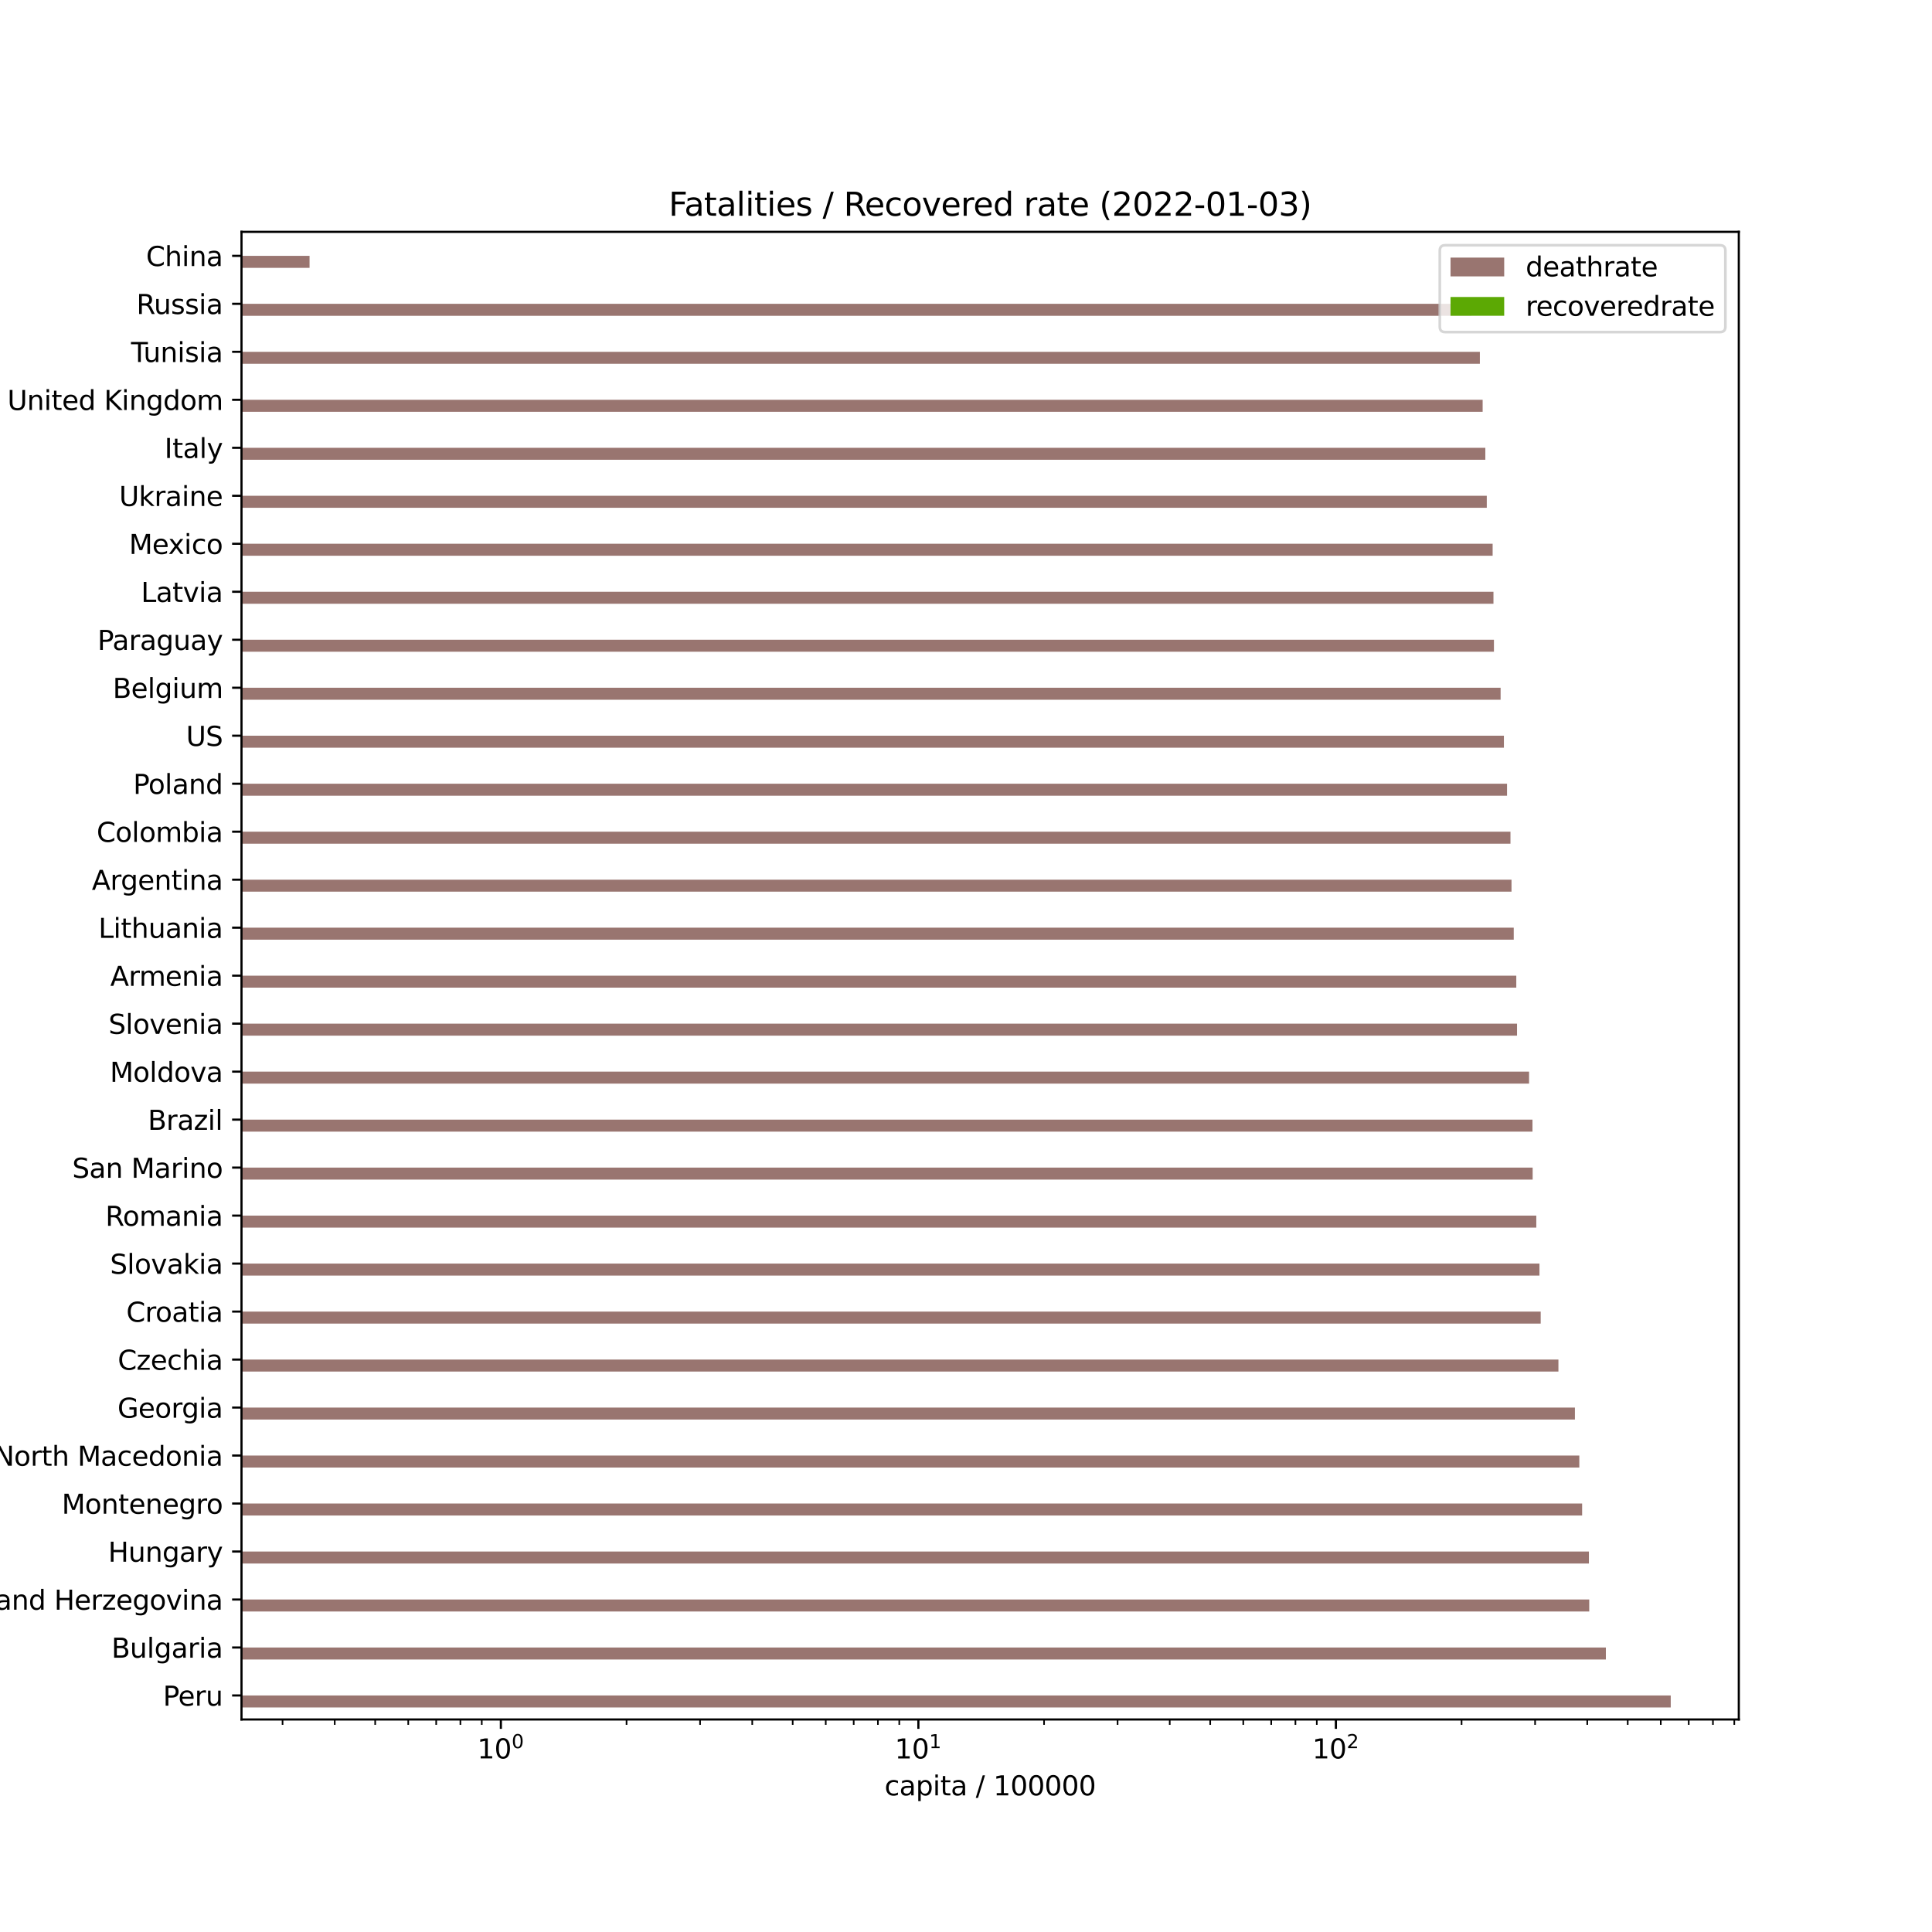 <?xml version="1.0" encoding="utf-8" standalone="no"?>
<!DOCTYPE svg PUBLIC "-//W3C//DTD SVG 1.1//EN"
  "http://www.w3.org/Graphics/SVG/1.1/DTD/svg11.dtd">
<svg xmlns:xlink="http://www.w3.org/1999/xlink" width="720pt" height="720pt" viewBox="0 0 720 720" xmlns="http://www.w3.org/2000/svg" version="1.1">
 <defs>
  <style type="text/css">*{stroke-linejoin: round; stroke-linecap: butt}</style>
 </defs>
 <g id="figure_1">
  <g id="patch_1">
   <path d="M 0 720 
L 720 720 
L 720 0 
L 0 0 
z
" style="fill: #ffffff"/>
  </g>
  <g id="axes_1">
   <g id="patch_2">
    <path d="M 90 640.8 
L 648 640.8 
L 648 86.4 
L 90 86.4 
z
" style="fill: #ffffff"/>
   </g>
   <g id="patch_3">
    <path d="M -155407.017 636.329 
L 622.636 636.329 
L 622.636 631.858 
L -155407.017 631.858 
z
" clip-path="url(#pa0d27eda6e)" style="fill: #997570"/>
   </g>
   <g id="patch_4">
    <path d="M -155407.017 618.445 
L 598.459 618.445 
L 598.459 613.974 
L -155407.017 613.974 
z
" clip-path="url(#pa0d27eda6e)" style="fill: #997570"/>
   </g>
   <g id="patch_5">
    <path d="M -155407.017 600.561 
L 592.262 600.561 
L 592.262 596.09 
L -155407.017 596.09 
z
" clip-path="url(#pa0d27eda6e)" style="fill: #997570"/>
   </g>
   <g id="patch_6">
    <path d="M -155407.017 582.677 
L 592.141 582.677 
L 592.141 578.206 
L -155407.017 578.206 
z
" clip-path="url(#pa0d27eda6e)" style="fill: #997570"/>
   </g>
   <g id="patch_7">
    <path d="M -155407.017 564.794 
L 589.613 564.794 
L 589.613 560.323 
L -155407.017 560.323 
z
" clip-path="url(#pa0d27eda6e)" style="fill: #997570"/>
   </g>
   <g id="patch_8">
    <path d="M -155407.017 546.91 
L 588.565 546.91 
L 588.565 542.439 
L -155407.017 542.439 
z
" clip-path="url(#pa0d27eda6e)" style="fill: #997570"/>
   </g>
   <g id="patch_9">
    <path d="M -155407.017 529.026 
L 586.924 529.026 
L 586.924 524.555 
L -155407.017 524.555 
z
" clip-path="url(#pa0d27eda6e)" style="fill: #997570"/>
   </g>
   <g id="patch_10">
    <path d="M -155407.017 511.142 
L 580.779 511.142 
L 580.779 506.671 
L -155407.017 506.671 
z
" clip-path="url(#pa0d27eda6e)" style="fill: #997570"/>
   </g>
   <g id="patch_11">
    <path d="M -155407.017 493.258 
L 574.17 493.258 
L 574.17 488.787 
L -155407.017 488.787 
z
" clip-path="url(#pa0d27eda6e)" style="fill: #997570"/>
   </g>
   <g id="patch_12">
    <path d="M -155407.017 475.374 
L 573.713 475.374 
L 573.713 470.903 
L -155407.017 470.903 
z
" clip-path="url(#pa0d27eda6e)" style="fill: #997570"/>
   </g>
   <g id="patch_13">
    <path d="M -155407.017 457.49 
L 572.535 457.49 
L 572.535 453.019 
L -155407.017 453.019 
z
" clip-path="url(#pa0d27eda6e)" style="fill: #997570"/>
   </g>
   <g id="patch_14">
    <path d="M -155407.017 439.606 
L 571.174 439.606 
L 571.174 435.135 
L -155407.017 435.135 
z
" clip-path="url(#pa0d27eda6e)" style="fill: #997570"/>
   </g>
   <g id="patch_15">
    <path d="M -155407.017 421.723 
L 571.108 421.723 
L 571.108 417.252 
L -155407.017 417.252 
z
" clip-path="url(#pa0d27eda6e)" style="fill: #997570"/>
   </g>
   <g id="patch_16">
    <path d="M -155407.017 403.839 
L 569.838 403.839 
L 569.838 399.368 
L -155407.017 399.368 
z
" clip-path="url(#pa0d27eda6e)" style="fill: #997570"/>
   </g>
   <g id="patch_17">
    <path d="M -155407.017 385.955 
L 565.351 385.955 
L 565.351 381.484 
L -155407.017 381.484 
z
" clip-path="url(#pa0d27eda6e)" style="fill: #997570"/>
   </g>
   <g id="patch_18">
    <path d="M -155407.017 368.071 
L 565.076 368.071 
L 565.076 363.6 
L -155407.017 363.6 
z
" clip-path="url(#pa0d27eda6e)" style="fill: #997570"/>
   </g>
   <g id="patch_19">
    <path d="M -155407.017 350.187 
L 564.127 350.187 
L 564.127 345.716 
L -155407.017 345.716 
z
" clip-path="url(#pa0d27eda6e)" style="fill: #997570"/>
   </g>
   <g id="patch_20">
    <path d="M -155407.017 332.303 
L 563.295 332.303 
L 563.295 327.832 
L -155407.017 327.832 
z
" clip-path="url(#pa0d27eda6e)" style="fill: #997570"/>
   </g>
   <g id="patch_21">
    <path d="M -155407.017 314.419 
L 562.904 314.419 
L 562.904 309.948 
L -155407.017 309.948 
z
" clip-path="url(#pa0d27eda6e)" style="fill: #997570"/>
   </g>
   <g id="patch_22">
    <path d="M -155407.017 296.535 
L 561.627 296.535 
L 561.627 292.065 
L -155407.017 292.065 
z
" clip-path="url(#pa0d27eda6e)" style="fill: #997570"/>
   </g>
   <g id="patch_23">
    <path d="M -155407.017 278.652 
L 560.462 278.652 
L 560.462 274.181 
L -155407.017 274.181 
z
" clip-path="url(#pa0d27eda6e)" style="fill: #997570"/>
   </g>
   <g id="patch_24">
    <path d="M -155407.017 260.768 
L 559.231 260.768 
L 559.231 256.297 
L -155407.017 256.297 
z
" clip-path="url(#pa0d27eda6e)" style="fill: #997570"/>
   </g>
   <g id="patch_25">
    <path d="M -155407.017 242.884 
L 556.747 242.884 
L 556.747 238.413 
L -155407.017 238.413 
z
" clip-path="url(#pa0d27eda6e)" style="fill: #997570"/>
   </g>
   <g id="patch_26">
    <path d="M -155407.017 225 
L 556.569 225 
L 556.569 220.529 
L -155407.017 220.529 
z
" clip-path="url(#pa0d27eda6e)" style="fill: #997570"/>
   </g>
   <g id="patch_27">
    <path d="M -155407.017 207.116 
L 556.261 207.116 
L 556.261 202.645 
L -155407.017 202.645 
z
" clip-path="url(#pa0d27eda6e)" style="fill: #997570"/>
   </g>
   <g id="patch_28">
    <path d="M -155407.017 189.232 
L 554.08 189.232 
L 554.08 184.761 
L -155407.017 184.761 
z
" clip-path="url(#pa0d27eda6e)" style="fill: #997570"/>
   </g>
   <g id="patch_29">
    <path d="M -155407.017 171.348 
L 553.54 171.348 
L 553.54 166.877 
L -155407.017 166.877 
z
" clip-path="url(#pa0d27eda6e)" style="fill: #997570"/>
   </g>
   <g id="patch_30">
    <path d="M -155407.017 153.465 
L 552.538 153.465 
L 552.538 148.994 
L -155407.017 148.994 
z
" clip-path="url(#pa0d27eda6e)" style="fill: #997570"/>
   </g>
   <g id="patch_31">
    <path d="M -155407.017 135.581 
L 551.503 135.581 
L 551.503 131.11 
L -155407.017 131.11 
z
" clip-path="url(#pa0d27eda6e)" style="fill: #997570"/>
   </g>
   <g id="patch_32">
    <path d="M -155407.017 117.697 
L 548.357 117.697 
L 548.357 113.226 
L -155407.017 113.226 
z
" clip-path="url(#pa0d27eda6e)" style="fill: #997570"/>
   </g>
   <g id="patch_33">
    <path d="M -155407.017 99.813 
L 115.364 99.813 
L 115.364 95.342 
L -155407.017 95.342 
z
" clip-path="url(#pa0d27eda6e)" style="fill: #997570"/>
   </g>
   <g id="patch_34">
    <path d="M -155407.017 631.858 
L -155407.017 631.858 
L -155407.017 627.387 
L -155407.017 627.387 
z
" clip-path="url(#pa0d27eda6e)" style="fill: #5ca904"/>
   </g>
   <g id="patch_35">
    <path d="M -155407.017 613.974 
L -155407.017 613.974 
L -155407.017 609.503 
L -155407.017 609.503 
z
" clip-path="url(#pa0d27eda6e)" style="fill: #5ca904"/>
   </g>
   <g id="patch_36">
    <path d="M -155407.017 596.09 
L -155407.017 596.09 
L -155407.017 591.619 
L -155407.017 591.619 
z
" clip-path="url(#pa0d27eda6e)" style="fill: #5ca904"/>
   </g>
   <g id="patch_37">
    <path d="M -155407.017 578.206 
L -155407.017 578.206 
L -155407.017 573.735 
L -155407.017 573.735 
z
" clip-path="url(#pa0d27eda6e)" style="fill: #5ca904"/>
   </g>
   <g id="patch_38">
    <path d="M -155407.017 560.323 
L -155407.017 560.323 
L -155407.017 555.852 
L -155407.017 555.852 
z
" clip-path="url(#pa0d27eda6e)" style="fill: #5ca904"/>
   </g>
   <g id="patch_39">
    <path d="M -155407.017 542.439 
L -155407.017 542.439 
L -155407.017 537.968 
L -155407.017 537.968 
z
" clip-path="url(#pa0d27eda6e)" style="fill: #5ca904"/>
   </g>
   <g id="patch_40">
    <path d="M -155407.017 524.555 
L -155407.017 524.555 
L -155407.017 520.084 
L -155407.017 520.084 
z
" clip-path="url(#pa0d27eda6e)" style="fill: #5ca904"/>
   </g>
   <g id="patch_41">
    <path d="M -155407.017 506.671 
L -155407.017 506.671 
L -155407.017 502.2 
L -155407.017 502.2 
z
" clip-path="url(#pa0d27eda6e)" style="fill: #5ca904"/>
   </g>
   <g id="patch_42">
    <path d="M -155407.017 488.787 
L -155407.017 488.787 
L -155407.017 484.316 
L -155407.017 484.316 
z
" clip-path="url(#pa0d27eda6e)" style="fill: #5ca904"/>
   </g>
   <g id="patch_43">
    <path d="M -155407.017 470.903 
L -155407.017 470.903 
L -155407.017 466.432 
L -155407.017 466.432 
z
" clip-path="url(#pa0d27eda6e)" style="fill: #5ca904"/>
   </g>
   <g id="patch_44">
    <path d="M -155407.017 453.019 
L -155407.017 453.019 
L -155407.017 448.548 
L -155407.017 448.548 
z
" clip-path="url(#pa0d27eda6e)" style="fill: #5ca904"/>
   </g>
   <g id="patch_45">
    <path d="M -155407.017 435.135 
L -155407.017 435.135 
L -155407.017 430.665 
L -155407.017 430.665 
z
" clip-path="url(#pa0d27eda6e)" style="fill: #5ca904"/>
   </g>
   <g id="patch_46">
    <path d="M -155407.017 417.252 
L -155407.017 417.252 
L -155407.017 412.781 
L -155407.017 412.781 
z
" clip-path="url(#pa0d27eda6e)" style="fill: #5ca904"/>
   </g>
   <g id="patch_47">
    <path d="M -155407.017 399.368 
L -155407.017 399.368 
L -155407.017 394.897 
L -155407.017 394.897 
z
" clip-path="url(#pa0d27eda6e)" style="fill: #5ca904"/>
   </g>
   <g id="patch_48">
    <path d="M -155407.017 381.484 
L -155407.017 381.484 
L -155407.017 377.013 
L -155407.017 377.013 
z
" clip-path="url(#pa0d27eda6e)" style="fill: #5ca904"/>
   </g>
   <g id="patch_49">
    <path d="M -155407.017 363.6 
L -155407.017 363.6 
L -155407.017 359.129 
L -155407.017 359.129 
z
" clip-path="url(#pa0d27eda6e)" style="fill: #5ca904"/>
   </g>
   <g id="patch_50">
    <path d="M -155407.017 345.716 
L -155407.017 345.716 
L -155407.017 341.245 
L -155407.017 341.245 
z
" clip-path="url(#pa0d27eda6e)" style="fill: #5ca904"/>
   </g>
   <g id="patch_51">
    <path d="M -155407.017 327.832 
L -155407.017 327.832 
L -155407.017 323.361 
L -155407.017 323.361 
z
" clip-path="url(#pa0d27eda6e)" style="fill: #5ca904"/>
   </g>
   <g id="patch_52">
    <path d="M -155407.017 309.948 
L -155407.017 309.948 
L -155407.017 305.477 
L -155407.017 305.477 
z
" clip-path="url(#pa0d27eda6e)" style="fill: #5ca904"/>
   </g>
   <g id="patch_53">
    <path d="M -155407.017 292.065 
L -155407.017 292.065 
L -155407.017 287.594 
L -155407.017 287.594 
z
" clip-path="url(#pa0d27eda6e)" style="fill: #5ca904"/>
   </g>
   <g id="patch_54">
    <path d="M -155407.017 274.181 
L -155407.017 274.181 
L -155407.017 269.71 
L -155407.017 269.71 
z
" clip-path="url(#pa0d27eda6e)" style="fill: #5ca904"/>
   </g>
   <g id="patch_55">
    <path d="M -155407.017 256.297 
L -155407.017 256.297 
L -155407.017 251.826 
L -155407.017 251.826 
z
" clip-path="url(#pa0d27eda6e)" style="fill: #5ca904"/>
   </g>
   <g id="patch_56">
    <path d="M -155407.017 238.413 
L -155407.017 238.413 
L -155407.017 233.942 
L -155407.017 233.942 
z
" clip-path="url(#pa0d27eda6e)" style="fill: #5ca904"/>
   </g>
   <g id="patch_57">
    <path d="M -155407.017 220.529 
L -155407.017 220.529 
L -155407.017 216.058 
L -155407.017 216.058 
z
" clip-path="url(#pa0d27eda6e)" style="fill: #5ca904"/>
   </g>
   <g id="patch_58">
    <path d="M -155407.017 202.645 
L -155407.017 202.645 
L -155407.017 198.174 
L -155407.017 198.174 
z
" clip-path="url(#pa0d27eda6e)" style="fill: #5ca904"/>
   </g>
   <g id="patch_59">
    <path d="M -155407.017 184.761 
L -155407.017 184.761 
L -155407.017 180.29 
L -155407.017 180.29 
z
" clip-path="url(#pa0d27eda6e)" style="fill: #5ca904"/>
   </g>
   <g id="patch_60">
    <path d="M -155407.017 166.877 
L -155407.017 166.877 
L -155407.017 162.406 
L -155407.017 162.406 
z
" clip-path="url(#pa0d27eda6e)" style="fill: #5ca904"/>
   </g>
   <g id="patch_61">
    <path d="M -155407.017 148.994 
L -155407.017 148.994 
L -155407.017 144.523 
L -155407.017 144.523 
z
" clip-path="url(#pa0d27eda6e)" style="fill: #5ca904"/>
   </g>
   <g id="patch_62">
    <path d="M -155407.017 131.11 
L -155407.017 131.11 
L -155407.017 126.639 
L -155407.017 126.639 
z
" clip-path="url(#pa0d27eda6e)" style="fill: #5ca904"/>
   </g>
   <g id="patch_63">
    <path d="M -155407.017 113.226 
L -155407.017 113.226 
L -155407.017 108.755 
L -155407.017 108.755 
z
" clip-path="url(#pa0d27eda6e)" style="fill: #5ca904"/>
   </g>
   <g id="patch_64">
    <path d="M -155407.017 95.342 
L -155407.017 95.342 
L -155407.017 90.871 
L -155407.017 90.871 
z
" clip-path="url(#pa0d27eda6e)" style="fill: #5ca904"/>
   </g>
   <g id="matplotlib.axis_1">
    <g id="xtick_1">
     <g id="line2d_1">
      <defs>
       <path id="m67f33057b5" d="M 0 0 
L 0 3.5 
" style="stroke: #000000; stroke-width: 0.8"/>
      </defs>
      <g>
       <use xlink:href="#m67f33057b5" x="186.659" y="640.8" style="stroke: #000000; stroke-width: 0.8"/>
      </g>
     </g>
     <g id="text_1">
      <!-- $\mathdefault{10^{0}}$ -->
      <g transform="translate(177.859 655.398)scale(0.1 -0.1)">
       <defs>
        <path id="DejaVuSans-31" d="M 794 531 
L 1825 531 
L 1825 4091 
L 703 3866 
L 703 4441 
L 1819 4666 
L 2450 4666 
L 2450 531 
L 3481 531 
L 3481 0 
L 794 0 
L 794 531 
z
" transform="scale(0.016)"/>
        <path id="DejaVuSans-30" d="M 2034 4250 
Q 1547 4250 1301 3770 
Q 1056 3291 1056 2328 
Q 1056 1369 1301 889 
Q 1547 409 2034 409 
Q 2525 409 2770 889 
Q 3016 1369 3016 2328 
Q 3016 3291 2770 3770 
Q 2525 4250 2034 4250 
z
M 2034 4750 
Q 2819 4750 3233 4129 
Q 3647 3509 3647 2328 
Q 3647 1150 3233 529 
Q 2819 -91 2034 -91 
Q 1250 -91 836 529 
Q 422 1150 422 2328 
Q 422 3509 836 4129 
Q 1250 4750 2034 4750 
z
" transform="scale(0.016)"/>
       </defs>
       <use xlink:href="#DejaVuSans-31" transform="translate(0 0.766)"/>
       <use xlink:href="#DejaVuSans-30" transform="translate(63.623 0.766)"/>
       <use xlink:href="#DejaVuSans-30" transform="translate(128.203 39.047)scale(0.7)"/>
      </g>
     </g>
    </g>
    <g id="xtick_2">
     <g id="line2d_2">
      <g>
       <use xlink:href="#m67f33057b5" x="342.253" y="640.8" style="stroke: #000000; stroke-width: 0.8"/>
      </g>
     </g>
     <g id="text_2">
      <!-- $\mathdefault{10^{1}}$ -->
      <g transform="translate(333.453 655.398)scale(0.1 -0.1)">
       <use xlink:href="#DejaVuSans-31" transform="translate(0 0.684)"/>
       <use xlink:href="#DejaVuSans-30" transform="translate(63.623 0.684)"/>
       <use xlink:href="#DejaVuSans-31" transform="translate(128.203 38.966)scale(0.7)"/>
      </g>
     </g>
    </g>
    <g id="xtick_3">
     <g id="line2d_3">
      <g>
       <use xlink:href="#m67f33057b5" x="497.846" y="640.8" style="stroke: #000000; stroke-width: 0.8"/>
      </g>
     </g>
     <g id="text_3">
      <!-- $\mathdefault{10^{2}}$ -->
      <g transform="translate(489.046 655.398)scale(0.1 -0.1)">
       <defs>
        <path id="DejaVuSans-32" d="M 1228 531 
L 3431 531 
L 3431 0 
L 469 0 
L 469 531 
Q 828 903 1448 1529 
Q 2069 2156 2228 2338 
Q 2531 2678 2651 2914 
Q 2772 3150 2772 3378 
Q 2772 3750 2511 3984 
Q 2250 4219 1831 4219 
Q 1534 4219 1204 4116 
Q 875 4013 500 3803 
L 500 4441 
Q 881 4594 1212 4672 
Q 1544 4750 1819 4750 
Q 2544 4750 2975 4387 
Q 3406 4025 3406 3419 
Q 3406 3131 3298 2873 
Q 3191 2616 2906 2266 
Q 2828 2175 2409 1742 
Q 1991 1309 1228 531 
z
" transform="scale(0.016)"/>
       </defs>
       <use xlink:href="#DejaVuSans-31" transform="translate(0 0.766)"/>
       <use xlink:href="#DejaVuSans-30" transform="translate(63.623 0.766)"/>
       <use xlink:href="#DejaVuSans-32" transform="translate(128.203 39.047)scale(0.7)"/>
      </g>
     </g>
    </g>
    <g id="xtick_4">
     <g id="line2d_4">
      <defs>
       <path id="m3f030f8680" d="M 0 0 
L 0 2 
" style="stroke: #000000; stroke-width: 0.6"/>
      </defs>
      <g>
       <use xlink:href="#m3f030f8680" x="105.302" y="640.8" style="stroke: #000000; stroke-width: 0.6"/>
      </g>
     </g>
    </g>
    <g id="xtick_5">
     <g id="line2d_5">
      <g>
       <use xlink:href="#m3f030f8680" x="124.742" y="640.8" style="stroke: #000000; stroke-width: 0.6"/>
      </g>
     </g>
    </g>
    <g id="xtick_6">
     <g id="line2d_6">
      <g>
       <use xlink:href="#m3f030f8680" x="139.821" y="640.8" style="stroke: #000000; stroke-width: 0.6"/>
      </g>
     </g>
    </g>
    <g id="xtick_7">
     <g id="line2d_7">
      <g>
       <use xlink:href="#m3f030f8680" x="152.141" y="640.8" style="stroke: #000000; stroke-width: 0.6"/>
      </g>
     </g>
    </g>
    <g id="xtick_8">
     <g id="line2d_8">
      <g>
       <use xlink:href="#m3f030f8680" x="162.557" y="640.8" style="stroke: #000000; stroke-width: 0.6"/>
      </g>
     </g>
    </g>
    <g id="xtick_9">
     <g id="line2d_9">
      <g>
       <use xlink:href="#m3f030f8680" x="171.58" y="640.8" style="stroke: #000000; stroke-width: 0.6"/>
      </g>
     </g>
    </g>
    <g id="xtick_10">
     <g id="line2d_10">
      <g>
       <use xlink:href="#m3f030f8680" x="179.539" y="640.8" style="stroke: #000000; stroke-width: 0.6"/>
      </g>
     </g>
    </g>
    <g id="xtick_11">
     <g id="line2d_11">
      <g>
       <use xlink:href="#m3f030f8680" x="233.497" y="640.8" style="stroke: #000000; stroke-width: 0.6"/>
      </g>
     </g>
    </g>
    <g id="xtick_12">
     <g id="line2d_12">
      <g>
       <use xlink:href="#m3f030f8680" x="260.896" y="640.8" style="stroke: #000000; stroke-width: 0.6"/>
      </g>
     </g>
    </g>
    <g id="xtick_13">
     <g id="line2d_13">
      <g>
       <use xlink:href="#m3f030f8680" x="280.336" y="640.8" style="stroke: #000000; stroke-width: 0.6"/>
      </g>
     </g>
    </g>
    <g id="xtick_14">
     <g id="line2d_14">
      <g>
       <use xlink:href="#m3f030f8680" x="295.414" y="640.8" style="stroke: #000000; stroke-width: 0.6"/>
      </g>
     </g>
    </g>
    <g id="xtick_15">
     <g id="line2d_15">
      <g>
       <use xlink:href="#m3f030f8680" x="307.734" y="640.8" style="stroke: #000000; stroke-width: 0.6"/>
      </g>
     </g>
    </g>
    <g id="xtick_16">
     <g id="line2d_16">
      <g>
       <use xlink:href="#m3f030f8680" x="318.151" y="640.8" style="stroke: #000000; stroke-width: 0.6"/>
      </g>
     </g>
    </g>
    <g id="xtick_17">
     <g id="line2d_17">
      <g>
       <use xlink:href="#m3f030f8680" x="327.174" y="640.8" style="stroke: #000000; stroke-width: 0.6"/>
      </g>
     </g>
    </g>
    <g id="xtick_18">
     <g id="line2d_18">
      <g>
       <use xlink:href="#m3f030f8680" x="335.133" y="640.8" style="stroke: #000000; stroke-width: 0.6"/>
      </g>
     </g>
    </g>
    <g id="xtick_19">
     <g id="line2d_19">
      <g>
       <use xlink:href="#m3f030f8680" x="389.091" y="640.8" style="stroke: #000000; stroke-width: 0.6"/>
      </g>
     </g>
    </g>
    <g id="xtick_20">
     <g id="line2d_20">
      <g>
       <use xlink:href="#m3f030f8680" x="416.49" y="640.8" style="stroke: #000000; stroke-width: 0.6"/>
      </g>
     </g>
    </g>
    <g id="xtick_21">
     <g id="line2d_21">
      <g>
       <use xlink:href="#m3f030f8680" x="435.929" y="640.8" style="stroke: #000000; stroke-width: 0.6"/>
      </g>
     </g>
    </g>
    <g id="xtick_22">
     <g id="line2d_22">
      <g>
       <use xlink:href="#m3f030f8680" x="451.008" y="640.8" style="stroke: #000000; stroke-width: 0.6"/>
      </g>
     </g>
    </g>
    <g id="xtick_23">
     <g id="line2d_23">
      <g>
       <use xlink:href="#m3f030f8680" x="463.328" y="640.8" style="stroke: #000000; stroke-width: 0.6"/>
      </g>
     </g>
    </g>
    <g id="xtick_24">
     <g id="line2d_24">
      <g>
       <use xlink:href="#m3f030f8680" x="473.745" y="640.8" style="stroke: #000000; stroke-width: 0.6"/>
      </g>
     </g>
    </g>
    <g id="xtick_25">
     <g id="line2d_25">
      <g>
       <use xlink:href="#m3f030f8680" x="482.768" y="640.8" style="stroke: #000000; stroke-width: 0.6"/>
      </g>
     </g>
    </g>
    <g id="xtick_26">
     <g id="line2d_26">
      <g>
       <use xlink:href="#m3f030f8680" x="490.727" y="640.8" style="stroke: #000000; stroke-width: 0.6"/>
      </g>
     </g>
    </g>
    <g id="xtick_27">
     <g id="line2d_27">
      <g>
       <use xlink:href="#m3f030f8680" x="544.685" y="640.8" style="stroke: #000000; stroke-width: 0.6"/>
      </g>
     </g>
    </g>
    <g id="xtick_28">
     <g id="line2d_28">
      <g>
       <use xlink:href="#m3f030f8680" x="572.083" y="640.8" style="stroke: #000000; stroke-width: 0.6"/>
      </g>
     </g>
    </g>
    <g id="xtick_29">
     <g id="line2d_29">
      <g>
       <use xlink:href="#m3f030f8680" x="591.523" y="640.8" style="stroke: #000000; stroke-width: 0.6"/>
      </g>
     </g>
    </g>
    <g id="xtick_30">
     <g id="line2d_30">
      <g>
       <use xlink:href="#m3f030f8680" x="606.602" y="640.8" style="stroke: #000000; stroke-width: 0.6"/>
      </g>
     </g>
    </g>
    <g id="xtick_31">
     <g id="line2d_31">
      <g>
       <use xlink:href="#m3f030f8680" x="618.922" y="640.8" style="stroke: #000000; stroke-width: 0.6"/>
      </g>
     </g>
    </g>
    <g id="xtick_32">
     <g id="line2d_32">
      <g>
       <use xlink:href="#m3f030f8680" x="629.338" y="640.8" style="stroke: #000000; stroke-width: 0.6"/>
      </g>
     </g>
    </g>
    <g id="xtick_33">
     <g id="line2d_33">
      <g>
       <use xlink:href="#m3f030f8680" x="638.361" y="640.8" style="stroke: #000000; stroke-width: 0.6"/>
      </g>
     </g>
    </g>
    <g id="xtick_34">
     <g id="line2d_34">
      <g>
       <use xlink:href="#m3f030f8680" x="646.32" y="640.8" style="stroke: #000000; stroke-width: 0.6"/>
      </g>
     </g>
    </g>
    <g id="text_4">
     <!-- capita / 100000 -->
     <g transform="translate(329.649 669.077)scale(0.1 -0.1)">
      <defs>
       <path id="DejaVuSans-63" d="M 3122 3366 
L 3122 2828 
Q 2878 2963 2633 3030 
Q 2388 3097 2138 3097 
Q 1578 3097 1268 2742 
Q 959 2388 959 1747 
Q 959 1106 1268 751 
Q 1578 397 2138 397 
Q 2388 397 2633 464 
Q 2878 531 3122 666 
L 3122 134 
Q 2881 22 2623 -34 
Q 2366 -91 2075 -91 
Q 1284 -91 818 406 
Q 353 903 353 1747 
Q 353 2603 823 3093 
Q 1294 3584 2113 3584 
Q 2378 3584 2631 3529 
Q 2884 3475 3122 3366 
z
" transform="scale(0.016)"/>
       <path id="DejaVuSans-61" d="M 2194 1759 
Q 1497 1759 1228 1600 
Q 959 1441 959 1056 
Q 959 750 1161 570 
Q 1363 391 1709 391 
Q 2188 391 2477 730 
Q 2766 1069 2766 1631 
L 2766 1759 
L 2194 1759 
z
M 3341 1997 
L 3341 0 
L 2766 0 
L 2766 531 
Q 2569 213 2275 61 
Q 1981 -91 1556 -91 
Q 1019 -91 701 211 
Q 384 513 384 1019 
Q 384 1609 779 1909 
Q 1175 2209 1959 2209 
L 2766 2209 
L 2766 2266 
Q 2766 2663 2505 2880 
Q 2244 3097 1772 3097 
Q 1472 3097 1187 3025 
Q 903 2953 641 2809 
L 641 3341 
Q 956 3463 1253 3523 
Q 1550 3584 1831 3584 
Q 2591 3584 2966 3190 
Q 3341 2797 3341 1997 
z
" transform="scale(0.016)"/>
       <path id="DejaVuSans-70" d="M 1159 525 
L 1159 -1331 
L 581 -1331 
L 581 3500 
L 1159 3500 
L 1159 2969 
Q 1341 3281 1617 3432 
Q 1894 3584 2278 3584 
Q 2916 3584 3314 3078 
Q 3713 2572 3713 1747 
Q 3713 922 3314 415 
Q 2916 -91 2278 -91 
Q 1894 -91 1617 61 
Q 1341 213 1159 525 
z
M 3116 1747 
Q 3116 2381 2855 2742 
Q 2594 3103 2138 3103 
Q 1681 3103 1420 2742 
Q 1159 2381 1159 1747 
Q 1159 1113 1420 752 
Q 1681 391 2138 391 
Q 2594 391 2855 752 
Q 3116 1113 3116 1747 
z
" transform="scale(0.016)"/>
       <path id="DejaVuSans-69" d="M 603 3500 
L 1178 3500 
L 1178 0 
L 603 0 
L 603 3500 
z
M 603 4863 
L 1178 4863 
L 1178 4134 
L 603 4134 
L 603 4863 
z
" transform="scale(0.016)"/>
       <path id="DejaVuSans-74" d="M 1172 4494 
L 1172 3500 
L 2356 3500 
L 2356 3053 
L 1172 3053 
L 1172 1153 
Q 1172 725 1289 603 
Q 1406 481 1766 481 
L 2356 481 
L 2356 0 
L 1766 0 
Q 1100 0 847 248 
Q 594 497 594 1153 
L 594 3053 
L 172 3053 
L 172 3500 
L 594 3500 
L 594 4494 
L 1172 4494 
z
" transform="scale(0.016)"/>
       <path id="DejaVuSans-20" transform="scale(0.016)"/>
       <path id="DejaVuSans-2f" d="M 1625 4666 
L 2156 4666 
L 531 -594 
L 0 -594 
L 1625 4666 
z
" transform="scale(0.016)"/>
      </defs>
      <use xlink:href="#DejaVuSans-63"/>
      <use xlink:href="#DejaVuSans-61" x="54.98"/>
      <use xlink:href="#DejaVuSans-70" x="116.26"/>
      <use xlink:href="#DejaVuSans-69" x="179.736"/>
      <use xlink:href="#DejaVuSans-74" x="207.52"/>
      <use xlink:href="#DejaVuSans-61" x="246.729"/>
      <use xlink:href="#DejaVuSans-20" x="308.008"/>
      <use xlink:href="#DejaVuSans-2f" x="339.795"/>
      <use xlink:href="#DejaVuSans-20" x="373.486"/>
      <use xlink:href="#DejaVuSans-31" x="405.273"/>
      <use xlink:href="#DejaVuSans-30" x="468.896"/>
      <use xlink:href="#DejaVuSans-30" x="532.52"/>
      <use xlink:href="#DejaVuSans-30" x="596.143"/>
      <use xlink:href="#DejaVuSans-30" x="659.766"/>
      <use xlink:href="#DejaVuSans-30" x="723.389"/>
     </g>
    </g>
   </g>
   <g id="matplotlib.axis_2">
    <g id="ytick_1">
     <g id="line2d_35">
      <defs>
       <path id="m0844320031" d="M 0 0 
L -3.5 0 
" style="stroke: #000000; stroke-width: 0.8"/>
      </defs>
      <g>
       <use xlink:href="#m0844320031" x="90" y="631.858" style="stroke: #000000; stroke-width: 0.8"/>
      </g>
     </g>
     <g id="text_5">
      <!-- Peru -->
      <g transform="translate(60.731 635.657)scale(0.1 -0.1)">
       <defs>
        <path id="DejaVuSans-50" d="M 1259 4147 
L 1259 2394 
L 2053 2394 
Q 2494 2394 2734 2622 
Q 2975 2850 2975 3272 
Q 2975 3691 2734 3919 
Q 2494 4147 2053 4147 
L 1259 4147 
z
M 628 4666 
L 2053 4666 
Q 2838 4666 3239 4311 
Q 3641 3956 3641 3272 
Q 3641 2581 3239 2228 
Q 2838 1875 2053 1875 
L 1259 1875 
L 1259 0 
L 628 0 
L 628 4666 
z
" transform="scale(0.016)"/>
        <path id="DejaVuSans-65" d="M 3597 1894 
L 3597 1613 
L 953 1613 
Q 991 1019 1311 708 
Q 1631 397 2203 397 
Q 2534 397 2845 478 
Q 3156 559 3463 722 
L 3463 178 
Q 3153 47 2828 -22 
Q 2503 -91 2169 -91 
Q 1331 -91 842 396 
Q 353 884 353 1716 
Q 353 2575 817 3079 
Q 1281 3584 2069 3584 
Q 2775 3584 3186 3129 
Q 3597 2675 3597 1894 
z
M 3022 2063 
Q 3016 2534 2758 2815 
Q 2500 3097 2075 3097 
Q 1594 3097 1305 2825 
Q 1016 2553 972 2059 
L 3022 2063 
z
" transform="scale(0.016)"/>
        <path id="DejaVuSans-72" d="M 2631 2963 
Q 2534 3019 2420 3045 
Q 2306 3072 2169 3072 
Q 1681 3072 1420 2755 
Q 1159 2438 1159 1844 
L 1159 0 
L 581 0 
L 581 3500 
L 1159 3500 
L 1159 2956 
Q 1341 3275 1631 3429 
Q 1922 3584 2338 3584 
Q 2397 3584 2469 3576 
Q 2541 3569 2628 3553 
L 2631 2963 
z
" transform="scale(0.016)"/>
        <path id="DejaVuSans-75" d="M 544 1381 
L 544 3500 
L 1119 3500 
L 1119 1403 
Q 1119 906 1312 657 
Q 1506 409 1894 409 
Q 2359 409 2629 706 
Q 2900 1003 2900 1516 
L 2900 3500 
L 3475 3500 
L 3475 0 
L 2900 0 
L 2900 538 
Q 2691 219 2414 64 
Q 2138 -91 1772 -91 
Q 1169 -91 856 284 
Q 544 659 544 1381 
z
M 1991 3584 
L 1991 3584 
z
" transform="scale(0.016)"/>
       </defs>
       <use xlink:href="#DejaVuSans-50"/>
       <use xlink:href="#DejaVuSans-65" x="56.678"/>
       <use xlink:href="#DejaVuSans-72" x="118.201"/>
       <use xlink:href="#DejaVuSans-75" x="159.314"/>
      </g>
     </g>
    </g>
    <g id="ytick_2">
     <g id="line2d_36">
      <g>
       <use xlink:href="#m0844320031" x="90" y="613.974" style="stroke: #000000; stroke-width: 0.8"/>
      </g>
     </g>
     <g id="text_6">
      <!-- Bulgaria -->
      <g transform="translate(41.53 617.773)scale(0.1 -0.1)">
       <defs>
        <path id="DejaVuSans-42" d="M 1259 2228 
L 1259 519 
L 2272 519 
Q 2781 519 3026 730 
Q 3272 941 3272 1375 
Q 3272 1813 3026 2020 
Q 2781 2228 2272 2228 
L 1259 2228 
z
M 1259 4147 
L 1259 2741 
L 2194 2741 
Q 2656 2741 2882 2914 
Q 3109 3088 3109 3444 
Q 3109 3797 2882 3972 
Q 2656 4147 2194 4147 
L 1259 4147 
z
M 628 4666 
L 2241 4666 
Q 2963 4666 3353 4366 
Q 3744 4066 3744 3513 
Q 3744 3084 3544 2831 
Q 3344 2578 2956 2516 
Q 3422 2416 3680 2098 
Q 3938 1781 3938 1306 
Q 3938 681 3513 340 
Q 3088 0 2303 0 
L 628 0 
L 628 4666 
z
" transform="scale(0.016)"/>
        <path id="DejaVuSans-6c" d="M 603 4863 
L 1178 4863 
L 1178 0 
L 603 0 
L 603 4863 
z
" transform="scale(0.016)"/>
        <path id="DejaVuSans-67" d="M 2906 1791 
Q 2906 2416 2648 2759 
Q 2391 3103 1925 3103 
Q 1463 3103 1205 2759 
Q 947 2416 947 1791 
Q 947 1169 1205 825 
Q 1463 481 1925 481 
Q 2391 481 2648 825 
Q 2906 1169 2906 1791 
z
M 3481 434 
Q 3481 -459 3084 -895 
Q 2688 -1331 1869 -1331 
Q 1566 -1331 1297 -1286 
Q 1028 -1241 775 -1147 
L 775 -588 
Q 1028 -725 1275 -790 
Q 1522 -856 1778 -856 
Q 2344 -856 2625 -561 
Q 2906 -266 2906 331 
L 2906 616 
Q 2728 306 2450 153 
Q 2172 0 1784 0 
Q 1141 0 747 490 
Q 353 981 353 1791 
Q 353 2603 747 3093 
Q 1141 3584 1784 3584 
Q 2172 3584 2450 3431 
Q 2728 3278 2906 2969 
L 2906 3500 
L 3481 3500 
L 3481 434 
z
" transform="scale(0.016)"/>
       </defs>
       <use xlink:href="#DejaVuSans-42"/>
       <use xlink:href="#DejaVuSans-75" x="68.604"/>
       <use xlink:href="#DejaVuSans-6c" x="131.982"/>
       <use xlink:href="#DejaVuSans-67" x="159.766"/>
       <use xlink:href="#DejaVuSans-61" x="223.242"/>
       <use xlink:href="#DejaVuSans-72" x="284.521"/>
       <use xlink:href="#DejaVuSans-69" x="325.635"/>
       <use xlink:href="#DejaVuSans-61" x="353.418"/>
      </g>
     </g>
    </g>
    <g id="ytick_3">
     <g id="line2d_37">
      <g>
       <use xlink:href="#m0844320031" x="90" y="596.09" style="stroke: #000000; stroke-width: 0.8"/>
      </g>
     </g>
     <g id="text_7">
      <!-- Bosnia and Herzegovina -->
      <g transform="translate(-38.419 599.89)scale(0.1 -0.1)">
       <defs>
        <path id="DejaVuSans-6f" d="M 1959 3097 
Q 1497 3097 1228 2736 
Q 959 2375 959 1747 
Q 959 1119 1226 758 
Q 1494 397 1959 397 
Q 2419 397 2687 759 
Q 2956 1122 2956 1747 
Q 2956 2369 2687 2733 
Q 2419 3097 1959 3097 
z
M 1959 3584 
Q 2709 3584 3137 3096 
Q 3566 2609 3566 1747 
Q 3566 888 3137 398 
Q 2709 -91 1959 -91 
Q 1206 -91 779 398 
Q 353 888 353 1747 
Q 353 2609 779 3096 
Q 1206 3584 1959 3584 
z
" transform="scale(0.016)"/>
        <path id="DejaVuSans-73" d="M 2834 3397 
L 2834 2853 
Q 2591 2978 2328 3040 
Q 2066 3103 1784 3103 
Q 1356 3103 1142 2972 
Q 928 2841 928 2578 
Q 928 2378 1081 2264 
Q 1234 2150 1697 2047 
L 1894 2003 
Q 2506 1872 2764 1633 
Q 3022 1394 3022 966 
Q 3022 478 2636 193 
Q 2250 -91 1575 -91 
Q 1294 -91 989 -36 
Q 684 19 347 128 
L 347 722 
Q 666 556 975 473 
Q 1284 391 1588 391 
Q 1994 391 2212 530 
Q 2431 669 2431 922 
Q 2431 1156 2273 1281 
Q 2116 1406 1581 1522 
L 1381 1569 
Q 847 1681 609 1914 
Q 372 2147 372 2553 
Q 372 3047 722 3315 
Q 1072 3584 1716 3584 
Q 2034 3584 2315 3537 
Q 2597 3491 2834 3397 
z
" transform="scale(0.016)"/>
        <path id="DejaVuSans-6e" d="M 3513 2113 
L 3513 0 
L 2938 0 
L 2938 2094 
Q 2938 2591 2744 2837 
Q 2550 3084 2163 3084 
Q 1697 3084 1428 2787 
Q 1159 2491 1159 1978 
L 1159 0 
L 581 0 
L 581 3500 
L 1159 3500 
L 1159 2956 
Q 1366 3272 1645 3428 
Q 1925 3584 2291 3584 
Q 2894 3584 3203 3211 
Q 3513 2838 3513 2113 
z
" transform="scale(0.016)"/>
        <path id="DejaVuSans-64" d="M 2906 2969 
L 2906 4863 
L 3481 4863 
L 3481 0 
L 2906 0 
L 2906 525 
Q 2725 213 2448 61 
Q 2172 -91 1784 -91 
Q 1150 -91 751 415 
Q 353 922 353 1747 
Q 353 2572 751 3078 
Q 1150 3584 1784 3584 
Q 2172 3584 2448 3432 
Q 2725 3281 2906 2969 
z
M 947 1747 
Q 947 1113 1208 752 
Q 1469 391 1925 391 
Q 2381 391 2643 752 
Q 2906 1113 2906 1747 
Q 2906 2381 2643 2742 
Q 2381 3103 1925 3103 
Q 1469 3103 1208 2742 
Q 947 2381 947 1747 
z
" transform="scale(0.016)"/>
        <path id="DejaVuSans-48" d="M 628 4666 
L 1259 4666 
L 1259 2753 
L 3553 2753 
L 3553 4666 
L 4184 4666 
L 4184 0 
L 3553 0 
L 3553 2222 
L 1259 2222 
L 1259 0 
L 628 0 
L 628 4666 
z
" transform="scale(0.016)"/>
        <path id="DejaVuSans-7a" d="M 353 3500 
L 3084 3500 
L 3084 2975 
L 922 459 
L 3084 459 
L 3084 0 
L 275 0 
L 275 525 
L 2438 3041 
L 353 3041 
L 353 3500 
z
" transform="scale(0.016)"/>
        <path id="DejaVuSans-76" d="M 191 3500 
L 800 3500 
L 1894 563 
L 2988 3500 
L 3597 3500 
L 2284 0 
L 1503 0 
L 191 3500 
z
" transform="scale(0.016)"/>
       </defs>
       <use xlink:href="#DejaVuSans-42"/>
       <use xlink:href="#DejaVuSans-6f" x="68.604"/>
       <use xlink:href="#DejaVuSans-73" x="129.785"/>
       <use xlink:href="#DejaVuSans-6e" x="181.885"/>
       <use xlink:href="#DejaVuSans-69" x="245.264"/>
       <use xlink:href="#DejaVuSans-61" x="273.047"/>
       <use xlink:href="#DejaVuSans-20" x="334.326"/>
       <use xlink:href="#DejaVuSans-61" x="366.113"/>
       <use xlink:href="#DejaVuSans-6e" x="427.393"/>
       <use xlink:href="#DejaVuSans-64" x="490.771"/>
       <use xlink:href="#DejaVuSans-20" x="554.248"/>
       <use xlink:href="#DejaVuSans-48" x="586.035"/>
       <use xlink:href="#DejaVuSans-65" x="661.23"/>
       <use xlink:href="#DejaVuSans-72" x="722.754"/>
       <use xlink:href="#DejaVuSans-7a" x="763.867"/>
       <use xlink:href="#DejaVuSans-65" x="816.357"/>
       <use xlink:href="#DejaVuSans-67" x="877.881"/>
       <use xlink:href="#DejaVuSans-6f" x="941.357"/>
       <use xlink:href="#DejaVuSans-76" x="1002.539"/>
       <use xlink:href="#DejaVuSans-69" x="1061.719"/>
       <use xlink:href="#DejaVuSans-6e" x="1089.502"/>
       <use xlink:href="#DejaVuSans-61" x="1152.881"/>
      </g>
     </g>
    </g>
    <g id="ytick_4">
     <g id="line2d_38">
      <g>
       <use xlink:href="#m0844320031" x="90" y="578.206" style="stroke: #000000; stroke-width: 0.8"/>
      </g>
     </g>
     <g id="text_8">
      <!-- Hungary -->
      <g transform="translate(40.298 582.006)scale(0.1 -0.1)">
       <defs>
        <path id="DejaVuSans-79" d="M 2059 -325 
Q 1816 -950 1584 -1140 
Q 1353 -1331 966 -1331 
L 506 -1331 
L 506 -850 
L 844 -850 
Q 1081 -850 1212 -737 
Q 1344 -625 1503 -206 
L 1606 56 
L 191 3500 
L 800 3500 
L 1894 763 
L 2988 3500 
L 3597 3500 
L 2059 -325 
z
" transform="scale(0.016)"/>
       </defs>
       <use xlink:href="#DejaVuSans-48"/>
       <use xlink:href="#DejaVuSans-75" x="75.195"/>
       <use xlink:href="#DejaVuSans-6e" x="138.574"/>
       <use xlink:href="#DejaVuSans-67" x="201.953"/>
       <use xlink:href="#DejaVuSans-61" x="265.43"/>
       <use xlink:href="#DejaVuSans-72" x="326.709"/>
       <use xlink:href="#DejaVuSans-79" x="367.822"/>
      </g>
     </g>
    </g>
    <g id="ytick_5">
     <g id="line2d_39">
      <g>
       <use xlink:href="#m0844320031" x="90" y="560.323" style="stroke: #000000; stroke-width: 0.8"/>
      </g>
     </g>
     <g id="text_9">
      <!-- Montenegro -->
      <g transform="translate(22.998 564.122)scale(0.1 -0.1)">
       <defs>
        <path id="DejaVuSans-4d" d="M 628 4666 
L 1569 4666 
L 2759 1491 
L 3956 4666 
L 4897 4666 
L 4897 0 
L 4281 0 
L 4281 4097 
L 3078 897 
L 2444 897 
L 1241 4097 
L 1241 0 
L 628 0 
L 628 4666 
z
" transform="scale(0.016)"/>
       </defs>
       <use xlink:href="#DejaVuSans-4d"/>
       <use xlink:href="#DejaVuSans-6f" x="86.279"/>
       <use xlink:href="#DejaVuSans-6e" x="147.461"/>
       <use xlink:href="#DejaVuSans-74" x="210.84"/>
       <use xlink:href="#DejaVuSans-65" x="250.049"/>
       <use xlink:href="#DejaVuSans-6e" x="311.572"/>
       <use xlink:href="#DejaVuSans-65" x="374.951"/>
       <use xlink:href="#DejaVuSans-67" x="436.475"/>
       <use xlink:href="#DejaVuSans-72" x="499.951"/>
       <use xlink:href="#DejaVuSans-6f" x="538.814"/>
      </g>
     </g>
    </g>
    <g id="ytick_6">
     <g id="line2d_40">
      <g>
       <use xlink:href="#m0844320031" x="90" y="542.439" style="stroke: #000000; stroke-width: 0.8"/>
      </g>
     </g>
     <g id="text_10">
      <!-- North Macedonia -->
      <g transform="translate(-2.266 546.238)scale(0.1 -0.1)">
       <defs>
        <path id="DejaVuSans-4e" d="M 628 4666 
L 1478 4666 
L 3547 763 
L 3547 4666 
L 4159 4666 
L 4159 0 
L 3309 0 
L 1241 3903 
L 1241 0 
L 628 0 
L 628 4666 
z
" transform="scale(0.016)"/>
        <path id="DejaVuSans-68" d="M 3513 2113 
L 3513 0 
L 2938 0 
L 2938 2094 
Q 2938 2591 2744 2837 
Q 2550 3084 2163 3084 
Q 1697 3084 1428 2787 
Q 1159 2491 1159 1978 
L 1159 0 
L 581 0 
L 581 4863 
L 1159 4863 
L 1159 2956 
Q 1366 3272 1645 3428 
Q 1925 3584 2291 3584 
Q 2894 3584 3203 3211 
Q 3513 2838 3513 2113 
z
" transform="scale(0.016)"/>
       </defs>
       <use xlink:href="#DejaVuSans-4e"/>
       <use xlink:href="#DejaVuSans-6f" x="74.805"/>
       <use xlink:href="#DejaVuSans-72" x="135.986"/>
       <use xlink:href="#DejaVuSans-74" x="177.1"/>
       <use xlink:href="#DejaVuSans-68" x="216.309"/>
       <use xlink:href="#DejaVuSans-20" x="279.688"/>
       <use xlink:href="#DejaVuSans-4d" x="311.475"/>
       <use xlink:href="#DejaVuSans-61" x="397.754"/>
       <use xlink:href="#DejaVuSans-63" x="459.033"/>
       <use xlink:href="#DejaVuSans-65" x="514.014"/>
       <use xlink:href="#DejaVuSans-64" x="575.537"/>
       <use xlink:href="#DejaVuSans-6f" x="639.014"/>
       <use xlink:href="#DejaVuSans-6e" x="700.195"/>
       <use xlink:href="#DejaVuSans-69" x="763.574"/>
       <use xlink:href="#DejaVuSans-61" x="791.357"/>
      </g>
     </g>
    </g>
    <g id="ytick_7">
     <g id="line2d_41">
      <g>
       <use xlink:href="#m0844320031" x="90" y="524.555" style="stroke: #000000; stroke-width: 0.8"/>
      </g>
     </g>
     <g id="text_11">
      <!-- Georgia -->
      <g transform="translate(43.789 528.354)scale(0.1 -0.1)">
       <defs>
        <path id="DejaVuSans-47" d="M 3809 666 
L 3809 1919 
L 2778 1919 
L 2778 2438 
L 4434 2438 
L 4434 434 
Q 4069 175 3628 42 
Q 3188 -91 2688 -91 
Q 1594 -91 976 548 
Q 359 1188 359 2328 
Q 359 3472 976 4111 
Q 1594 4750 2688 4750 
Q 3144 4750 3555 4637 
Q 3966 4525 4313 4306 
L 4313 3634 
Q 3963 3931 3569 4081 
Q 3175 4231 2741 4231 
Q 1884 4231 1454 3753 
Q 1025 3275 1025 2328 
Q 1025 1384 1454 906 
Q 1884 428 2741 428 
Q 3075 428 3337 486 
Q 3600 544 3809 666 
z
" transform="scale(0.016)"/>
       </defs>
       <use xlink:href="#DejaVuSans-47"/>
       <use xlink:href="#DejaVuSans-65" x="77.49"/>
       <use xlink:href="#DejaVuSans-6f" x="139.014"/>
       <use xlink:href="#DejaVuSans-72" x="200.195"/>
       <use xlink:href="#DejaVuSans-67" x="239.559"/>
       <use xlink:href="#DejaVuSans-69" x="303.035"/>
       <use xlink:href="#DejaVuSans-61" x="330.818"/>
      </g>
     </g>
    </g>
    <g id="ytick_8">
     <g id="line2d_42">
      <g>
       <use xlink:href="#m0844320031" x="90" y="506.671" style="stroke: #000000; stroke-width: 0.8"/>
      </g>
     </g>
     <g id="text_12">
      <!-- Czechia -->
      <g transform="translate(43.873 510.47)scale(0.1 -0.1)">
       <defs>
        <path id="DejaVuSans-43" d="M 4122 4306 
L 4122 3641 
Q 3803 3938 3442 4084 
Q 3081 4231 2675 4231 
Q 1875 4231 1450 3742 
Q 1025 3253 1025 2328 
Q 1025 1406 1450 917 
Q 1875 428 2675 428 
Q 3081 428 3442 575 
Q 3803 722 4122 1019 
L 4122 359 
Q 3791 134 3420 21 
Q 3050 -91 2638 -91 
Q 1578 -91 968 557 
Q 359 1206 359 2328 
Q 359 3453 968 4101 
Q 1578 4750 2638 4750 
Q 3056 4750 3426 4639 
Q 3797 4528 4122 4306 
z
" transform="scale(0.016)"/>
       </defs>
       <use xlink:href="#DejaVuSans-43"/>
       <use xlink:href="#DejaVuSans-7a" x="69.824"/>
       <use xlink:href="#DejaVuSans-65" x="122.314"/>
       <use xlink:href="#DejaVuSans-63" x="183.838"/>
       <use xlink:href="#DejaVuSans-68" x="238.818"/>
       <use xlink:href="#DejaVuSans-69" x="302.197"/>
       <use xlink:href="#DejaVuSans-61" x="329.98"/>
      </g>
     </g>
    </g>
    <g id="ytick_9">
     <g id="line2d_43">
      <g>
       <use xlink:href="#m0844320031" x="90" y="488.787" style="stroke: #000000; stroke-width: 0.8"/>
      </g>
     </g>
     <g id="text_13">
      <!-- Croatia -->
      <g transform="translate(47.058 492.586)scale(0.1 -0.1)">
       <use xlink:href="#DejaVuSans-43"/>
       <use xlink:href="#DejaVuSans-72" x="69.824"/>
       <use xlink:href="#DejaVuSans-6f" x="108.688"/>
       <use xlink:href="#DejaVuSans-61" x="169.869"/>
       <use xlink:href="#DejaVuSans-74" x="231.148"/>
       <use xlink:href="#DejaVuSans-69" x="270.357"/>
       <use xlink:href="#DejaVuSans-61" x="298.141"/>
      </g>
     </g>
    </g>
    <g id="ytick_10">
     <g id="line2d_44">
      <g>
       <use xlink:href="#m0844320031" x="90" y="470.903" style="stroke: #000000; stroke-width: 0.8"/>
      </g>
     </g>
     <g id="text_14">
      <!-- Slovakia -->
      <g transform="translate(41.011 474.702)scale(0.1 -0.1)">
       <defs>
        <path id="DejaVuSans-53" d="M 3425 4513 
L 3425 3897 
Q 3066 4069 2747 4153 
Q 2428 4238 2131 4238 
Q 1616 4238 1336 4038 
Q 1056 3838 1056 3469 
Q 1056 3159 1242 3001 
Q 1428 2844 1947 2747 
L 2328 2669 
Q 3034 2534 3370 2195 
Q 3706 1856 3706 1288 
Q 3706 609 3251 259 
Q 2797 -91 1919 -91 
Q 1588 -91 1214 -16 
Q 841 59 441 206 
L 441 856 
Q 825 641 1194 531 
Q 1563 422 1919 422 
Q 2459 422 2753 634 
Q 3047 847 3047 1241 
Q 3047 1584 2836 1778 
Q 2625 1972 2144 2069 
L 1759 2144 
Q 1053 2284 737 2584 
Q 422 2884 422 3419 
Q 422 4038 858 4394 
Q 1294 4750 2059 4750 
Q 2388 4750 2728 4690 
Q 3069 4631 3425 4513 
z
" transform="scale(0.016)"/>
        <path id="DejaVuSans-6b" d="M 581 4863 
L 1159 4863 
L 1159 1991 
L 2875 3500 
L 3609 3500 
L 1753 1863 
L 3688 0 
L 2938 0 
L 1159 1709 
L 1159 0 
L 581 0 
L 581 4863 
z
" transform="scale(0.016)"/>
       </defs>
       <use xlink:href="#DejaVuSans-53"/>
       <use xlink:href="#DejaVuSans-6c" x="63.477"/>
       <use xlink:href="#DejaVuSans-6f" x="91.26"/>
       <use xlink:href="#DejaVuSans-76" x="152.441"/>
       <use xlink:href="#DejaVuSans-61" x="211.621"/>
       <use xlink:href="#DejaVuSans-6b" x="272.9"/>
       <use xlink:href="#DejaVuSans-69" x="330.811"/>
       <use xlink:href="#DejaVuSans-61" x="358.594"/>
      </g>
     </g>
    </g>
    <g id="ytick_11">
     <g id="line2d_45">
      <g>
       <use xlink:href="#m0844320031" x="90" y="453.019" style="stroke: #000000; stroke-width: 0.8"/>
      </g>
     </g>
     <g id="text_15">
      <!-- Romania -->
      <g transform="translate(39.27 456.819)scale(0.1 -0.1)">
       <defs>
        <path id="DejaVuSans-52" d="M 2841 2188 
Q 3044 2119 3236 1894 
Q 3428 1669 3622 1275 
L 4263 0 
L 3584 0 
L 2988 1197 
Q 2756 1666 2539 1819 
Q 2322 1972 1947 1972 
L 1259 1972 
L 1259 0 
L 628 0 
L 628 4666 
L 2053 4666 
Q 2853 4666 3247 4331 
Q 3641 3997 3641 3322 
Q 3641 2881 3436 2590 
Q 3231 2300 2841 2188 
z
M 1259 4147 
L 1259 2491 
L 2053 2491 
Q 2509 2491 2742 2702 
Q 2975 2913 2975 3322 
Q 2975 3731 2742 3939 
Q 2509 4147 2053 4147 
L 1259 4147 
z
" transform="scale(0.016)"/>
        <path id="DejaVuSans-6d" d="M 3328 2828 
Q 3544 3216 3844 3400 
Q 4144 3584 4550 3584 
Q 5097 3584 5394 3201 
Q 5691 2819 5691 2113 
L 5691 0 
L 5113 0 
L 5113 2094 
Q 5113 2597 4934 2840 
Q 4756 3084 4391 3084 
Q 3944 3084 3684 2787 
Q 3425 2491 3425 1978 
L 3425 0 
L 2847 0 
L 2847 2094 
Q 2847 2600 2669 2842 
Q 2491 3084 2119 3084 
Q 1678 3084 1418 2786 
Q 1159 2488 1159 1978 
L 1159 0 
L 581 0 
L 581 3500 
L 1159 3500 
L 1159 2956 
Q 1356 3278 1631 3431 
Q 1906 3584 2284 3584 
Q 2666 3584 2933 3390 
Q 3200 3197 3328 2828 
z
" transform="scale(0.016)"/>
       </defs>
       <use xlink:href="#DejaVuSans-52"/>
       <use xlink:href="#DejaVuSans-6f" x="64.982"/>
       <use xlink:href="#DejaVuSans-6d" x="126.164"/>
       <use xlink:href="#DejaVuSans-61" x="223.576"/>
       <use xlink:href="#DejaVuSans-6e" x="284.855"/>
       <use xlink:href="#DejaVuSans-69" x="348.234"/>
       <use xlink:href="#DejaVuSans-61" x="376.018"/>
      </g>
     </g>
    </g>
    <g id="ytick_12">
     <g id="line2d_46">
      <g>
       <use xlink:href="#m0844320031" x="90" y="435.135" style="stroke: #000000; stroke-width: 0.8"/>
      </g>
     </g>
     <g id="text_16">
      <!-- San Marino -->
      <g transform="translate(26.906 438.935)scale(0.1 -0.1)">
       <use xlink:href="#DejaVuSans-53"/>
       <use xlink:href="#DejaVuSans-61" x="63.477"/>
       <use xlink:href="#DejaVuSans-6e" x="124.756"/>
       <use xlink:href="#DejaVuSans-20" x="188.135"/>
       <use xlink:href="#DejaVuSans-4d" x="219.922"/>
       <use xlink:href="#DejaVuSans-61" x="306.201"/>
       <use xlink:href="#DejaVuSans-72" x="367.48"/>
       <use xlink:href="#DejaVuSans-69" x="408.594"/>
       <use xlink:href="#DejaVuSans-6e" x="436.377"/>
       <use xlink:href="#DejaVuSans-6f" x="499.756"/>
      </g>
     </g>
    </g>
    <g id="ytick_13">
     <g id="line2d_47">
      <g>
       <use xlink:href="#m0844320031" x="90" y="417.252" style="stroke: #000000; stroke-width: 0.8"/>
      </g>
     </g>
     <g id="text_17">
      <!-- Brazil -->
      <g transform="translate(55.095 421.051)scale(0.1 -0.1)">
       <use xlink:href="#DejaVuSans-42"/>
       <use xlink:href="#DejaVuSans-72" x="68.604"/>
       <use xlink:href="#DejaVuSans-61" x="109.717"/>
       <use xlink:href="#DejaVuSans-7a" x="170.996"/>
       <use xlink:href="#DejaVuSans-69" x="223.486"/>
       <use xlink:href="#DejaVuSans-6c" x="251.27"/>
      </g>
     </g>
    </g>
    <g id="ytick_14">
     <g id="line2d_48">
      <g>
       <use xlink:href="#m0844320031" x="90" y="399.368" style="stroke: #000000; stroke-width: 0.8"/>
      </g>
     </g>
     <g id="text_18">
      <!-- Moldova -->
      <g transform="translate(40.961 403.167)scale(0.1 -0.1)">
       <use xlink:href="#DejaVuSans-4d"/>
       <use xlink:href="#DejaVuSans-6f" x="86.279"/>
       <use xlink:href="#DejaVuSans-6c" x="147.461"/>
       <use xlink:href="#DejaVuSans-64" x="175.244"/>
       <use xlink:href="#DejaVuSans-6f" x="238.721"/>
       <use xlink:href="#DejaVuSans-76" x="299.902"/>
       <use xlink:href="#DejaVuSans-61" x="359.082"/>
      </g>
     </g>
    </g>
    <g id="ytick_15">
     <g id="line2d_49">
      <g>
       <use xlink:href="#m0844320031" x="90" y="381.484" style="stroke: #000000; stroke-width: 0.8"/>
      </g>
     </g>
     <g id="text_19">
      <!-- Slovenia -->
      <g transform="translate(40.439 385.283)scale(0.1 -0.1)">
       <use xlink:href="#DejaVuSans-53"/>
       <use xlink:href="#DejaVuSans-6c" x="63.477"/>
       <use xlink:href="#DejaVuSans-6f" x="91.26"/>
       <use xlink:href="#DejaVuSans-76" x="152.441"/>
       <use xlink:href="#DejaVuSans-65" x="211.621"/>
       <use xlink:href="#DejaVuSans-6e" x="273.145"/>
       <use xlink:href="#DejaVuSans-69" x="336.523"/>
       <use xlink:href="#DejaVuSans-61" x="364.307"/>
      </g>
     </g>
    </g>
    <g id="ytick_16">
     <g id="line2d_50">
      <g>
       <use xlink:href="#m0844320031" x="90" y="363.6" style="stroke: #000000; stroke-width: 0.8"/>
      </g>
     </g>
     <g id="text_20">
      <!-- Armenia -->
      <g transform="translate(41.086 367.399)scale(0.1 -0.1)">
       <defs>
        <path id="DejaVuSans-41" d="M 2188 4044 
L 1331 1722 
L 3047 1722 
L 2188 4044 
z
M 1831 4666 
L 2547 4666 
L 4325 0 
L 3669 0 
L 3244 1197 
L 1141 1197 
L 716 0 
L 50 0 
L 1831 4666 
z
" transform="scale(0.016)"/>
       </defs>
       <use xlink:href="#DejaVuSans-41"/>
       <use xlink:href="#DejaVuSans-72" x="68.408"/>
       <use xlink:href="#DejaVuSans-6d" x="107.771"/>
       <use xlink:href="#DejaVuSans-65" x="205.184"/>
       <use xlink:href="#DejaVuSans-6e" x="266.707"/>
       <use xlink:href="#DejaVuSans-69" x="330.086"/>
       <use xlink:href="#DejaVuSans-61" x="357.869"/>
      </g>
     </g>
    </g>
    <g id="ytick_17">
     <g id="line2d_51">
      <g>
       <use xlink:href="#m0844320031" x="90" y="345.716" style="stroke: #000000; stroke-width: 0.8"/>
      </g>
     </g>
     <g id="text_21">
      <!-- Lithuania -->
      <g transform="translate(36.683 349.515)scale(0.1 -0.1)">
       <defs>
        <path id="DejaVuSans-4c" d="M 628 4666 
L 1259 4666 
L 1259 531 
L 3531 531 
L 3531 0 
L 628 0 
L 628 4666 
z
" transform="scale(0.016)"/>
       </defs>
       <use xlink:href="#DejaVuSans-4c"/>
       <use xlink:href="#DejaVuSans-69" x="55.713"/>
       <use xlink:href="#DejaVuSans-74" x="83.496"/>
       <use xlink:href="#DejaVuSans-68" x="122.705"/>
       <use xlink:href="#DejaVuSans-75" x="186.084"/>
       <use xlink:href="#DejaVuSans-61" x="249.463"/>
       <use xlink:href="#DejaVuSans-6e" x="310.742"/>
       <use xlink:href="#DejaVuSans-69" x="374.121"/>
       <use xlink:href="#DejaVuSans-61" x="401.904"/>
      </g>
     </g>
    </g>
    <g id="ytick_18">
     <g id="line2d_52">
      <g>
       <use xlink:href="#m0844320031" x="90" y="327.832" style="stroke: #000000; stroke-width: 0.8"/>
      </g>
     </g>
     <g id="text_22">
      <!-- Argentina -->
      <g transform="translate(34.22 331.631)scale(0.1 -0.1)">
       <use xlink:href="#DejaVuSans-41"/>
       <use xlink:href="#DejaVuSans-72" x="68.408"/>
       <use xlink:href="#DejaVuSans-67" x="107.771"/>
       <use xlink:href="#DejaVuSans-65" x="171.248"/>
       <use xlink:href="#DejaVuSans-6e" x="232.771"/>
       <use xlink:href="#DejaVuSans-74" x="296.15"/>
       <use xlink:href="#DejaVuSans-69" x="335.359"/>
       <use xlink:href="#DejaVuSans-6e" x="363.143"/>
       <use xlink:href="#DejaVuSans-61" x="426.521"/>
      </g>
     </g>
    </g>
    <g id="ytick_19">
     <g id="line2d_53">
      <g>
       <use xlink:href="#m0844320031" x="90" y="309.948" style="stroke: #000000; stroke-width: 0.8"/>
      </g>
     </g>
     <g id="text_23">
      <!-- Colombia -->
      <g transform="translate(36.006 313.748)scale(0.1 -0.1)">
       <defs>
        <path id="DejaVuSans-62" d="M 3116 1747 
Q 3116 2381 2855 2742 
Q 2594 3103 2138 3103 
Q 1681 3103 1420 2742 
Q 1159 2381 1159 1747 
Q 1159 1113 1420 752 
Q 1681 391 2138 391 
Q 2594 391 2855 752 
Q 3116 1113 3116 1747 
z
M 1159 2969 
Q 1341 3281 1617 3432 
Q 1894 3584 2278 3584 
Q 2916 3584 3314 3078 
Q 3713 2572 3713 1747 
Q 3713 922 3314 415 
Q 2916 -91 2278 -91 
Q 1894 -91 1617 61 
Q 1341 213 1159 525 
L 1159 0 
L 581 0 
L 581 4863 
L 1159 4863 
L 1159 2969 
z
" transform="scale(0.016)"/>
       </defs>
       <use xlink:href="#DejaVuSans-43"/>
       <use xlink:href="#DejaVuSans-6f" x="69.824"/>
       <use xlink:href="#DejaVuSans-6c" x="131.006"/>
       <use xlink:href="#DejaVuSans-6f" x="158.789"/>
       <use xlink:href="#DejaVuSans-6d" x="219.971"/>
       <use xlink:href="#DejaVuSans-62" x="317.383"/>
       <use xlink:href="#DejaVuSans-69" x="380.859"/>
       <use xlink:href="#DejaVuSans-61" x="408.643"/>
      </g>
     </g>
    </g>
    <g id="ytick_20">
     <g id="line2d_54">
      <g>
       <use xlink:href="#m0844320031" x="90" y="292.065" style="stroke: #000000; stroke-width: 0.8"/>
      </g>
     </g>
     <g id="text_24">
      <!-- Poland -->
      <g transform="translate(49.622 295.864)scale(0.1 -0.1)">
       <use xlink:href="#DejaVuSans-50"/>
       <use xlink:href="#DejaVuSans-6f" x="56.678"/>
       <use xlink:href="#DejaVuSans-6c" x="117.859"/>
       <use xlink:href="#DejaVuSans-61" x="145.643"/>
       <use xlink:href="#DejaVuSans-6e" x="206.922"/>
       <use xlink:href="#DejaVuSans-64" x="270.301"/>
      </g>
     </g>
    </g>
    <g id="ytick_21">
     <g id="line2d_55">
      <g>
       <use xlink:href="#m0844320031" x="90" y="274.181" style="stroke: #000000; stroke-width: 0.8"/>
      </g>
     </g>
     <g id="text_25">
      <!-- US -->
      <g transform="translate(69.333 277.98)scale(0.1 -0.1)">
       <defs>
        <path id="DejaVuSans-55" d="M 556 4666 
L 1191 4666 
L 1191 1831 
Q 1191 1081 1462 751 
Q 1734 422 2344 422 
Q 2950 422 3222 751 
Q 3494 1081 3494 1831 
L 3494 4666 
L 4128 4666 
L 4128 1753 
Q 4128 841 3676 375 
Q 3225 -91 2344 -91 
Q 1459 -91 1007 375 
Q 556 841 556 1753 
L 556 4666 
z
" transform="scale(0.016)"/>
       </defs>
       <use xlink:href="#DejaVuSans-55"/>
       <use xlink:href="#DejaVuSans-53" x="73.193"/>
      </g>
     </g>
    </g>
    <g id="ytick_22">
     <g id="line2d_56">
      <g>
       <use xlink:href="#m0844320031" x="90" y="256.297" style="stroke: #000000; stroke-width: 0.8"/>
      </g>
     </g>
     <g id="text_26">
      <!-- Belgium -->
      <g transform="translate(42.003 260.096)scale(0.1 -0.1)">
       <use xlink:href="#DejaVuSans-42"/>
       <use xlink:href="#DejaVuSans-65" x="68.604"/>
       <use xlink:href="#DejaVuSans-6c" x="130.127"/>
       <use xlink:href="#DejaVuSans-67" x="157.91"/>
       <use xlink:href="#DejaVuSans-69" x="221.387"/>
       <use xlink:href="#DejaVuSans-75" x="249.17"/>
       <use xlink:href="#DejaVuSans-6d" x="312.549"/>
      </g>
     </g>
    </g>
    <g id="ytick_23">
     <g id="line2d_57">
      <g>
       <use xlink:href="#m0844320031" x="90" y="238.413" style="stroke: #000000; stroke-width: 0.8"/>
      </g>
     </g>
     <g id="text_27">
      <!-- Paraguay -->
      <g transform="translate(36.32 242.212)scale(0.1 -0.1)">
       <use xlink:href="#DejaVuSans-50"/>
       <use xlink:href="#DejaVuSans-61" x="55.803"/>
       <use xlink:href="#DejaVuSans-72" x="117.082"/>
       <use xlink:href="#DejaVuSans-61" x="158.195"/>
       <use xlink:href="#DejaVuSans-67" x="219.475"/>
       <use xlink:href="#DejaVuSans-75" x="282.951"/>
       <use xlink:href="#DejaVuSans-61" x="346.33"/>
       <use xlink:href="#DejaVuSans-79" x="407.609"/>
      </g>
     </g>
    </g>
    <g id="ytick_24">
     <g id="line2d_58">
      <g>
       <use xlink:href="#m0844320031" x="90" y="220.529" style="stroke: #000000; stroke-width: 0.8"/>
      </g>
     </g>
     <g id="text_28">
      <!-- Latvia -->
      <g transform="translate(52.555 224.328)scale(0.1 -0.1)">
       <use xlink:href="#DejaVuSans-4c"/>
       <use xlink:href="#DejaVuSans-61" x="55.713"/>
       <use xlink:href="#DejaVuSans-74" x="116.992"/>
       <use xlink:href="#DejaVuSans-76" x="156.201"/>
       <use xlink:href="#DejaVuSans-69" x="215.381"/>
       <use xlink:href="#DejaVuSans-61" x="243.164"/>
      </g>
     </g>
    </g>
    <g id="ytick_25">
     <g id="line2d_59">
      <g>
       <use xlink:href="#m0844320031" x="90" y="202.645" style="stroke: #000000; stroke-width: 0.8"/>
      </g>
     </g>
     <g id="text_29">
      <!-- Mexico -->
      <g transform="translate(48.08 206.444)scale(0.1 -0.1)">
       <defs>
        <path id="DejaVuSans-78" d="M 3513 3500 
L 2247 1797 
L 3578 0 
L 2900 0 
L 1881 1375 
L 863 0 
L 184 0 
L 1544 1831 
L 300 3500 
L 978 3500 
L 1906 2253 
L 2834 3500 
L 3513 3500 
z
" transform="scale(0.016)"/>
       </defs>
       <use xlink:href="#DejaVuSans-4d"/>
       <use xlink:href="#DejaVuSans-65" x="86.279"/>
       <use xlink:href="#DejaVuSans-78" x="146.053"/>
       <use xlink:href="#DejaVuSans-69" x="205.232"/>
       <use xlink:href="#DejaVuSans-63" x="233.016"/>
       <use xlink:href="#DejaVuSans-6f" x="287.996"/>
      </g>
     </g>
    </g>
    <g id="ytick_26">
     <g id="line2d_60">
      <g>
       <use xlink:href="#m0844320031" x="90" y="184.761" style="stroke: #000000; stroke-width: 0.8"/>
      </g>
     </g>
     <g id="text_30">
      <!-- Ukraine -->
      <g transform="translate(44.383 188.561)scale(0.1 -0.1)">
       <use xlink:href="#DejaVuSans-55"/>
       <use xlink:href="#DejaVuSans-6b" x="73.193"/>
       <use xlink:href="#DejaVuSans-72" x="131.104"/>
       <use xlink:href="#DejaVuSans-61" x="172.217"/>
       <use xlink:href="#DejaVuSans-69" x="233.496"/>
       <use xlink:href="#DejaVuSans-6e" x="261.279"/>
       <use xlink:href="#DejaVuSans-65" x="324.658"/>
      </g>
     </g>
    </g>
    <g id="ytick_27">
     <g id="line2d_61">
      <g>
       <use xlink:href="#m0844320031" x="90" y="166.877" style="stroke: #000000; stroke-width: 0.8"/>
      </g>
     </g>
     <g id="text_31">
      <!-- Italy -->
      <g transform="translate(61.305 170.677)scale(0.1 -0.1)">
       <defs>
        <path id="DejaVuSans-49" d="M 628 4666 
L 1259 4666 
L 1259 0 
L 628 0 
L 628 4666 
z
" transform="scale(0.016)"/>
       </defs>
       <use xlink:href="#DejaVuSans-49"/>
       <use xlink:href="#DejaVuSans-74" x="29.492"/>
       <use xlink:href="#DejaVuSans-61" x="68.701"/>
       <use xlink:href="#DejaVuSans-6c" x="129.98"/>
       <use xlink:href="#DejaVuSans-79" x="157.764"/>
      </g>
     </g>
    </g>
    <g id="ytick_28">
     <g id="line2d_62">
      <g>
       <use xlink:href="#m0844320031" x="90" y="148.994" style="stroke: #000000; stroke-width: 0.8"/>
      </g>
     </g>
     <g id="text_32">
      <!-- United Kingdom -->
      <g transform="translate(2.736 152.793)scale(0.1 -0.1)">
       <defs>
        <path id="DejaVuSans-4b" d="M 628 4666 
L 1259 4666 
L 1259 2694 
L 3353 4666 
L 4166 4666 
L 1850 2491 
L 4331 0 
L 3500 0 
L 1259 2247 
L 1259 0 
L 628 0 
L 628 4666 
z
" transform="scale(0.016)"/>
       </defs>
       <use xlink:href="#DejaVuSans-55"/>
       <use xlink:href="#DejaVuSans-6e" x="73.193"/>
       <use xlink:href="#DejaVuSans-69" x="136.572"/>
       <use xlink:href="#DejaVuSans-74" x="164.355"/>
       <use xlink:href="#DejaVuSans-65" x="203.564"/>
       <use xlink:href="#DejaVuSans-64" x="265.088"/>
       <use xlink:href="#DejaVuSans-20" x="328.564"/>
       <use xlink:href="#DejaVuSans-4b" x="360.352"/>
       <use xlink:href="#DejaVuSans-69" x="425.928"/>
       <use xlink:href="#DejaVuSans-6e" x="453.711"/>
       <use xlink:href="#DejaVuSans-67" x="517.09"/>
       <use xlink:href="#DejaVuSans-64" x="580.566"/>
       <use xlink:href="#DejaVuSans-6f" x="644.043"/>
       <use xlink:href="#DejaVuSans-6d" x="705.225"/>
      </g>
     </g>
    </g>
    <g id="ytick_29">
     <g id="line2d_63">
      <g>
       <use xlink:href="#m0844320031" x="90" y="131.11" style="stroke: #000000; stroke-width: 0.8"/>
      </g>
     </g>
     <g id="text_33">
      <!-- Tunisia -->
      <g transform="translate(48.836 134.909)scale(0.1 -0.1)">
       <defs>
        <path id="DejaVuSans-54" d="M -19 4666 
L 3928 4666 
L 3928 4134 
L 2272 4134 
L 2272 0 
L 1638 0 
L 1638 4134 
L -19 4134 
L -19 4666 
z
" transform="scale(0.016)"/>
       </defs>
       <use xlink:href="#DejaVuSans-54"/>
       <use xlink:href="#DejaVuSans-75" x="45.959"/>
       <use xlink:href="#DejaVuSans-6e" x="109.338"/>
       <use xlink:href="#DejaVuSans-69" x="172.717"/>
       <use xlink:href="#DejaVuSans-73" x="200.5"/>
       <use xlink:href="#DejaVuSans-69" x="252.6"/>
       <use xlink:href="#DejaVuSans-61" x="280.383"/>
      </g>
     </g>
    </g>
    <g id="ytick_30">
     <g id="line2d_64">
      <g>
       <use xlink:href="#m0844320031" x="90" y="113.226" style="stroke: #000000; stroke-width: 0.8"/>
      </g>
     </g>
     <g id="text_34">
      <!-- Russia -->
      <g transform="translate(50.839 117.025)scale(0.1 -0.1)">
       <use xlink:href="#DejaVuSans-52"/>
       <use xlink:href="#DejaVuSans-75" x="64.982"/>
       <use xlink:href="#DejaVuSans-73" x="128.361"/>
       <use xlink:href="#DejaVuSans-73" x="180.461"/>
       <use xlink:href="#DejaVuSans-69" x="232.561"/>
       <use xlink:href="#DejaVuSans-61" x="260.344"/>
      </g>
     </g>
    </g>
    <g id="ytick_31">
     <g id="line2d_65">
      <g>
       <use xlink:href="#m0844320031" x="90" y="95.342" style="stroke: #000000; stroke-width: 0.8"/>
      </g>
     </g>
     <g id="text_35">
      <!-- China -->
      <g transform="translate(54.436 99.141)scale(0.1 -0.1)">
       <use xlink:href="#DejaVuSans-43"/>
       <use xlink:href="#DejaVuSans-68" x="69.824"/>
       <use xlink:href="#DejaVuSans-69" x="133.203"/>
       <use xlink:href="#DejaVuSans-6e" x="160.986"/>
       <use xlink:href="#DejaVuSans-61" x="224.365"/>
      </g>
     </g>
    </g>
    <g id="text_36">
     <!-- Country -->
     <g transform="translate(-44.498 383.463)rotate(-90)scale(0.1 -0.1)">
      <use xlink:href="#DejaVuSans-43"/>
      <use xlink:href="#DejaVuSans-6f" x="69.824"/>
      <use xlink:href="#DejaVuSans-75" x="131.006"/>
      <use xlink:href="#DejaVuSans-6e" x="194.385"/>
      <use xlink:href="#DejaVuSans-74" x="257.764"/>
      <use xlink:href="#DejaVuSans-72" x="296.973"/>
      <use xlink:href="#DejaVuSans-79" x="338.086"/>
     </g>
    </g>
   </g>
   <g id="patch_65">
    <path d="M 90 640.8 
L 90 86.4 
" style="fill: none; stroke: #000000; stroke-width: 0.8; stroke-linejoin: miter; stroke-linecap: square"/>
   </g>
   <g id="patch_66">
    <path d="M 648 640.8 
L 648 86.4 
" style="fill: none; stroke: #000000; stroke-width: 0.8; stroke-linejoin: miter; stroke-linecap: square"/>
   </g>
   <g id="patch_67">
    <path d="M 90 640.8 
L 648 640.8 
" style="fill: none; stroke: #000000; stroke-width: 0.8; stroke-linejoin: miter; stroke-linecap: square"/>
   </g>
   <g id="patch_68">
    <path d="M 90 86.4 
L 648 86.4 
" style="fill: none; stroke: #000000; stroke-width: 0.8; stroke-linejoin: miter; stroke-linecap: square"/>
   </g>
   <g id="text_37">
    <!-- Fatalities / Recovered rate (2022-01-03) -->
    <g transform="translate(249.196 80.4)scale(0.12 -0.12)">
     <defs>
      <path id="DejaVuSans-46" d="M 628 4666 
L 3309 4666 
L 3309 4134 
L 1259 4134 
L 1259 2759 
L 3109 2759 
L 3109 2228 
L 1259 2228 
L 1259 0 
L 628 0 
L 628 4666 
z
" transform="scale(0.016)"/>
      <path id="DejaVuSans-28" d="M 1984 4856 
Q 1566 4138 1362 3434 
Q 1159 2731 1159 2009 
Q 1159 1288 1364 580 
Q 1569 -128 1984 -844 
L 1484 -844 
Q 1016 -109 783 600 
Q 550 1309 550 2009 
Q 550 2706 781 3412 
Q 1013 4119 1484 4856 
L 1984 4856 
z
" transform="scale(0.016)"/>
      <path id="DejaVuSans-2d" d="M 313 2009 
L 1997 2009 
L 1997 1497 
L 313 1497 
L 313 2009 
z
" transform="scale(0.016)"/>
      <path id="DejaVuSans-33" d="M 2597 2516 
Q 3050 2419 3304 2112 
Q 3559 1806 3559 1356 
Q 3559 666 3084 287 
Q 2609 -91 1734 -91 
Q 1441 -91 1130 -33 
Q 819 25 488 141 
L 488 750 
Q 750 597 1062 519 
Q 1375 441 1716 441 
Q 2309 441 2620 675 
Q 2931 909 2931 1356 
Q 2931 1769 2642 2001 
Q 2353 2234 1838 2234 
L 1294 2234 
L 1294 2753 
L 1863 2753 
Q 2328 2753 2575 2939 
Q 2822 3125 2822 3475 
Q 2822 3834 2567 4026 
Q 2313 4219 1838 4219 
Q 1578 4219 1281 4162 
Q 984 4106 628 3988 
L 628 4550 
Q 988 4650 1302 4700 
Q 1616 4750 1894 4750 
Q 2613 4750 3031 4423 
Q 3450 4097 3450 3541 
Q 3450 3153 3228 2886 
Q 3006 2619 2597 2516 
z
" transform="scale(0.016)"/>
      <path id="DejaVuSans-29" d="M 513 4856 
L 1013 4856 
Q 1481 4119 1714 3412 
Q 1947 2706 1947 2009 
Q 1947 1309 1714 600 
Q 1481 -109 1013 -844 
L 513 -844 
Q 928 -128 1133 580 
Q 1338 1288 1338 2009 
Q 1338 2731 1133 3434 
Q 928 4138 513 4856 
z
" transform="scale(0.016)"/>
     </defs>
     <use xlink:href="#DejaVuSans-46"/>
     <use xlink:href="#DejaVuSans-61" x="48.395"/>
     <use xlink:href="#DejaVuSans-74" x="109.674"/>
     <use xlink:href="#DejaVuSans-61" x="148.883"/>
     <use xlink:href="#DejaVuSans-6c" x="210.162"/>
     <use xlink:href="#DejaVuSans-69" x="237.945"/>
     <use xlink:href="#DejaVuSans-74" x="265.729"/>
     <use xlink:href="#DejaVuSans-69" x="304.938"/>
     <use xlink:href="#DejaVuSans-65" x="332.721"/>
     <use xlink:href="#DejaVuSans-73" x="394.244"/>
     <use xlink:href="#DejaVuSans-20" x="446.344"/>
     <use xlink:href="#DejaVuSans-2f" x="478.131"/>
     <use xlink:href="#DejaVuSans-20" x="511.822"/>
     <use xlink:href="#DejaVuSans-52" x="543.609"/>
     <use xlink:href="#DejaVuSans-65" x="608.592"/>
     <use xlink:href="#DejaVuSans-63" x="670.115"/>
     <use xlink:href="#DejaVuSans-6f" x="725.096"/>
     <use xlink:href="#DejaVuSans-76" x="786.277"/>
     <use xlink:href="#DejaVuSans-65" x="845.457"/>
     <use xlink:href="#DejaVuSans-72" x="906.98"/>
     <use xlink:href="#DejaVuSans-65" x="945.844"/>
     <use xlink:href="#DejaVuSans-64" x="1007.367"/>
     <use xlink:href="#DejaVuSans-20" x="1070.844"/>
     <use xlink:href="#DejaVuSans-72" x="1102.631"/>
     <use xlink:href="#DejaVuSans-61" x="1143.744"/>
     <use xlink:href="#DejaVuSans-74" x="1205.023"/>
     <use xlink:href="#DejaVuSans-65" x="1244.232"/>
     <use xlink:href="#DejaVuSans-20" x="1305.756"/>
     <use xlink:href="#DejaVuSans-28" x="1337.543"/>
     <use xlink:href="#DejaVuSans-32" x="1376.557"/>
     <use xlink:href="#DejaVuSans-30" x="1440.18"/>
     <use xlink:href="#DejaVuSans-32" x="1503.803"/>
     <use xlink:href="#DejaVuSans-32" x="1567.426"/>
     <use xlink:href="#DejaVuSans-2d" x="1631.049"/>
     <use xlink:href="#DejaVuSans-30" x="1667.133"/>
     <use xlink:href="#DejaVuSans-31" x="1730.756"/>
     <use xlink:href="#DejaVuSans-2d" x="1794.379"/>
     <use xlink:href="#DejaVuSans-30" x="1830.463"/>
     <use xlink:href="#DejaVuSans-33" x="1894.086"/>
     <use xlink:href="#DejaVuSans-29" x="1957.709"/>
    </g>
   </g>
   <g id="legend_1">
    <g id="patch_69">
     <path d="M 538.572 123.756 
L 641 123.756 
Q 643 123.756 643 121.756 
L 643 93.4 
Q 643 91.4 641 91.4 
L 538.572 91.4 
Q 536.572 91.4 536.572 93.4 
L 536.572 121.756 
Q 536.572 123.756 538.572 123.756 
z
" style="fill: #ffffff; opacity: 0.8; stroke: #cccccc; stroke-linejoin: miter"/>
    </g>
    <g id="patch_70">
     <path d="M 540.572 102.998 
L 560.572 102.998 
L 560.572 95.998 
L 540.572 95.998 
z
" style="fill: #997570"/>
    </g>
    <g id="text_38">
     <!-- deathrate -->
     <g transform="translate(568.572 102.998)scale(0.1 -0.1)">
      <use xlink:href="#DejaVuSans-64"/>
      <use xlink:href="#DejaVuSans-65" x="63.477"/>
      <use xlink:href="#DejaVuSans-61" x="125"/>
      <use xlink:href="#DejaVuSans-74" x="186.279"/>
      <use xlink:href="#DejaVuSans-68" x="225.488"/>
      <use xlink:href="#DejaVuSans-72" x="288.867"/>
      <use xlink:href="#DejaVuSans-61" x="329.98"/>
      <use xlink:href="#DejaVuSans-74" x="391.26"/>
      <use xlink:href="#DejaVuSans-65" x="430.469"/>
     </g>
    </g>
    <g id="patch_71">
     <path d="M 540.572 117.677 
L 560.572 117.677 
L 560.572 110.677 
L 540.572 110.677 
z
" style="fill: #5ca904"/>
    </g>
    <g id="text_39">
     <!-- recoveredrate -->
     <g transform="translate(568.572 117.677)scale(0.1 -0.1)">
      <use xlink:href="#DejaVuSans-72"/>
      <use xlink:href="#DejaVuSans-65" x="38.863"/>
      <use xlink:href="#DejaVuSans-63" x="100.387"/>
      <use xlink:href="#DejaVuSans-6f" x="155.367"/>
      <use xlink:href="#DejaVuSans-76" x="216.549"/>
      <use xlink:href="#DejaVuSans-65" x="275.729"/>
      <use xlink:href="#DejaVuSans-72" x="337.252"/>
      <use xlink:href="#DejaVuSans-65" x="376.115"/>
      <use xlink:href="#DejaVuSans-64" x="437.639"/>
      <use xlink:href="#DejaVuSans-72" x="501.115"/>
      <use xlink:href="#DejaVuSans-61" x="542.229"/>
      <use xlink:href="#DejaVuSans-74" x="603.508"/>
      <use xlink:href="#DejaVuSans-65" x="642.717"/>
     </g>
    </g>
   </g>
  </g>
 </g>
 <defs>
  <clipPath id="pa0d27eda6e">
   <rect x="90" y="86.4" width="558" height="554.4"/>
  </clipPath>
 </defs>
</svg>
